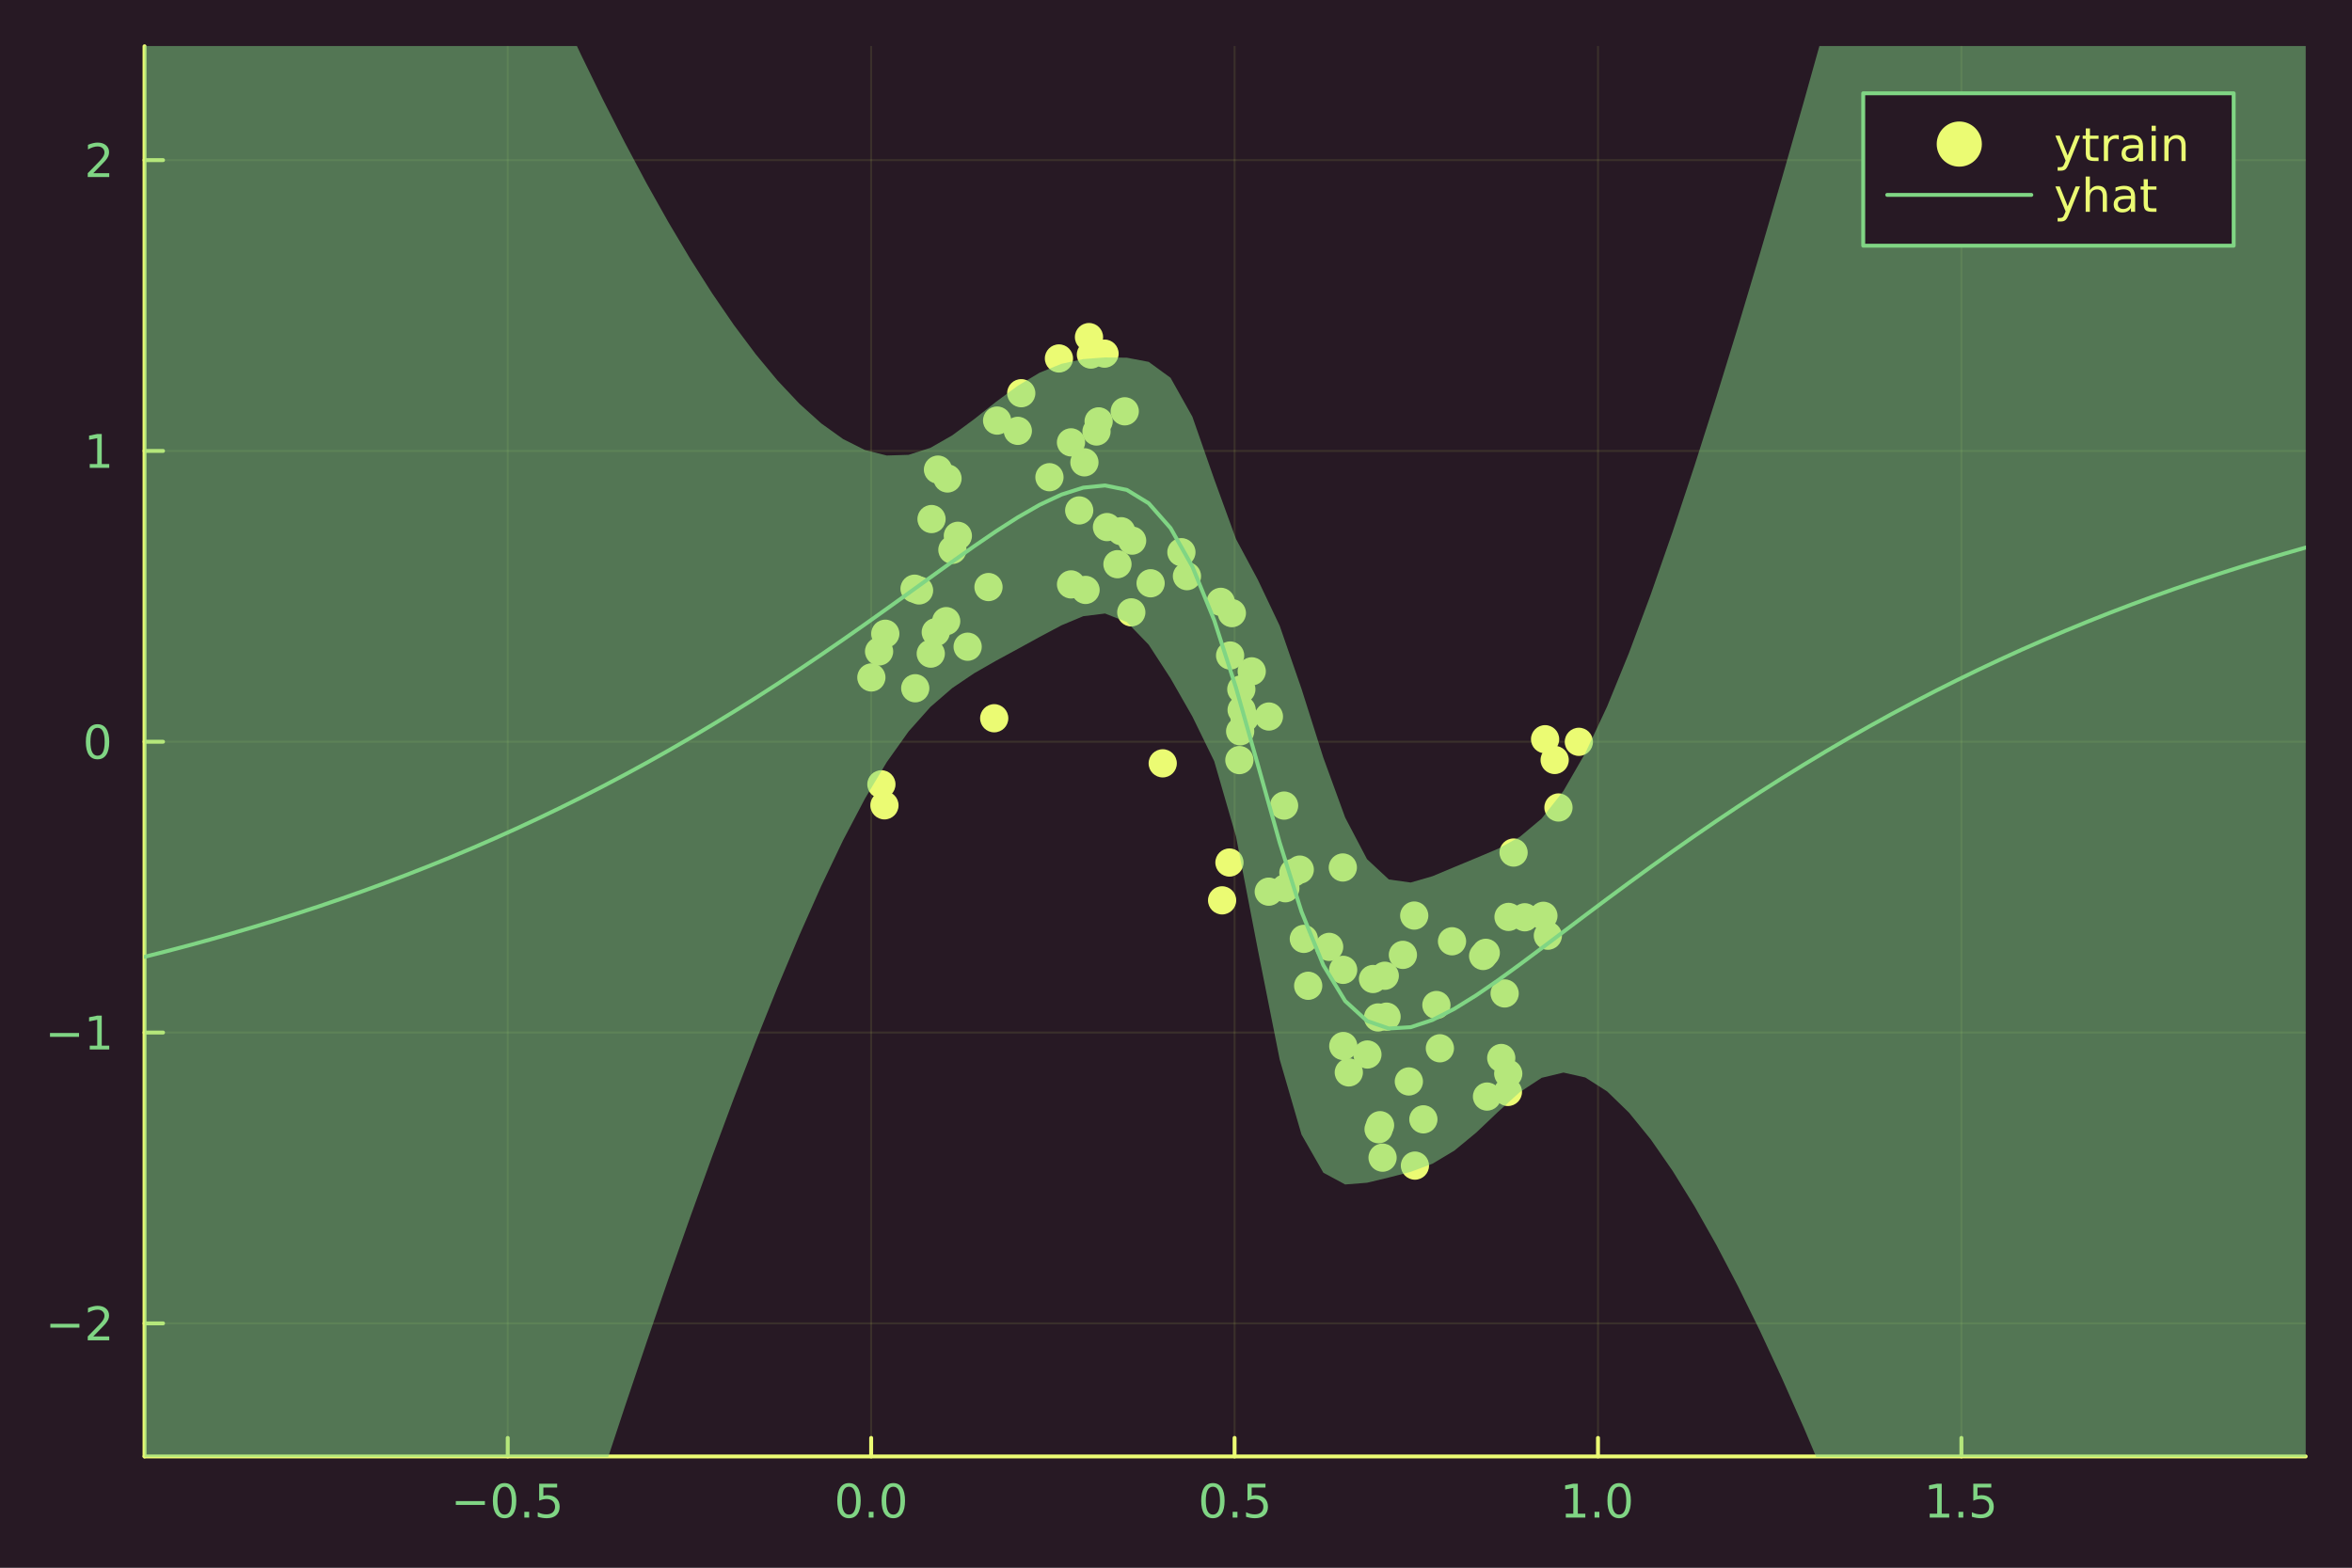 <?xml version="1.0" encoding="utf-8"?>
<svg xmlns="http://www.w3.org/2000/svg" xmlns:xlink="http://www.w3.org/1999/xlink" width="600" height="400" viewBox="0 0 2400 1600">
<rect x="0" y="0" width="2400" height="1600" fill="#808080" stroke="none"/>
<defs>
  <clipPath id="clip770">
    <rect x="0" y="0" width="2400" height="1600"/>
  </clipPath>
</defs>
<path clip-path="url(#clip770)" d="
M0 1600 L2400 1600 L2400 0 L0 0  Z
  " fill="#271924" fill-rule="evenodd" fill-opacity="1"/>
<defs>
  <clipPath id="clip771">
    <rect x="480" y="0" width="1681" height="1600"/>
  </clipPath>
</defs>
<path clip-path="url(#clip770)" d="
M147.478 1486.45 L2352.76 1486.45 L2352.76 47.244 L147.478 47.244  Z
  " fill="#271924" fill-rule="evenodd" fill-opacity="1"/>
<defs>
  <clipPath id="clip772">
    <rect x="147" y="47" width="2206" height="1440"/>
  </clipPath>
</defs>
<polyline clip-path="url(#clip772)" style="stroke:#ebfb73; stroke-linecap:round; stroke-linejoin:round; stroke-width:2; stroke-opacity:0.1; fill:none" points="
  518.1,1486.45 518.1,47.244 
  "/>
<polyline clip-path="url(#clip772)" style="stroke:#ebfb73; stroke-linecap:round; stroke-linejoin:round; stroke-width:2; stroke-opacity:0.1; fill:none" points="
  888.936,1486.45 888.936,47.244 
  "/>
<polyline clip-path="url(#clip772)" style="stroke:#ebfb73; stroke-linecap:round; stroke-linejoin:round; stroke-width:2; stroke-opacity:0.1; fill:none" points="
  1259.77,1486.45 1259.77,47.244 
  "/>
<polyline clip-path="url(#clip772)" style="stroke:#ebfb73; stroke-linecap:round; stroke-linejoin:round; stroke-width:2; stroke-opacity:0.1; fill:none" points="
  1630.61,1486.45 1630.61,47.244 
  "/>
<polyline clip-path="url(#clip772)" style="stroke:#ebfb73; stroke-linecap:round; stroke-linejoin:round; stroke-width:2; stroke-opacity:0.1; fill:none" points="
  2001.44,1486.45 2001.44,47.244 
  "/>
<polyline clip-path="url(#clip770)" style="stroke:#ebfb73; stroke-linecap:round; stroke-linejoin:round; stroke-width:4; stroke-opacity:1; fill:none" points="
  147.478,1486.45 2352.76,1486.45 
  "/>
<polyline clip-path="url(#clip770)" style="stroke:#ebfb73; stroke-linecap:round; stroke-linejoin:round; stroke-width:4; stroke-opacity:1; fill:none" points="
  518.1,1486.45 518.1,1467.55 
  "/>
<polyline clip-path="url(#clip770)" style="stroke:#ebfb73; stroke-linecap:round; stroke-linejoin:round; stroke-width:4; stroke-opacity:1; fill:none" points="
  888.936,1486.45 888.936,1467.55 
  "/>
<polyline clip-path="url(#clip770)" style="stroke:#ebfb73; stroke-linecap:round; stroke-linejoin:round; stroke-width:4; stroke-opacity:1; fill:none" points="
  1259.77,1486.45 1259.77,1467.55 
  "/>
<polyline clip-path="url(#clip770)" style="stroke:#ebfb73; stroke-linecap:round; stroke-linejoin:round; stroke-width:4; stroke-opacity:1; fill:none" points="
  1630.61,1486.45 1630.61,1467.55 
  "/>
<polyline clip-path="url(#clip770)" style="stroke:#ebfb73; stroke-linecap:round; stroke-linejoin:round; stroke-width:4; stroke-opacity:1; fill:none" points="
  2001.44,1486.45 2001.44,1467.55 
  "/>
<path clip-path="url(#clip770)" d="M465.126 1532.02 L494.802 1532.02 L494.802 1535.95 L465.126 1535.95 L465.126 1532.02 Z" fill="#80d584" fill-rule="evenodd" fill-opacity="1" /><path clip-path="url(#clip770)" d="M514.894 1517.37 Q511.283 1517.37 509.454 1520.93 Q507.649 1524.47 507.649 1531.6 Q507.649 1538.71 509.454 1542.27 Q511.283 1545.82 514.894 1545.82 Q518.528 1545.82 520.334 1542.27 Q522.162 1538.71 522.162 1531.6 Q522.162 1524.47 520.334 1520.93 Q518.528 1517.37 514.894 1517.37 M514.894 1513.66 Q520.704 1513.66 523.76 1518.27 Q526.838 1522.85 526.838 1531.6 Q526.838 1540.33 523.76 1544.94 Q520.704 1549.52 514.894 1549.52 Q509.084 1549.52 506.005 1544.94 Q502.95 1540.33 502.95 1531.6 Q502.95 1522.85 506.005 1518.27 Q509.084 1513.66 514.894 1513.66 Z" fill="#80d584" fill-rule="evenodd" fill-opacity="1" /><path clip-path="url(#clip770)" d="M535.056 1542.97 L539.94 1542.97 L539.94 1548.85 L535.056 1548.85 L535.056 1542.97 Z" fill="#80d584" fill-rule="evenodd" fill-opacity="1" /><path clip-path="url(#clip770)" d="M550.172 1514.29 L568.528 1514.29 L568.528 1518.22 L554.454 1518.22 L554.454 1526.7 Q555.472 1526.35 556.491 1526.19 Q557.51 1526 558.528 1526 Q564.315 1526 567.695 1529.17 Q571.074 1532.34 571.074 1537.76 Q571.074 1543.34 567.602 1546.44 Q564.13 1549.52 557.81 1549.52 Q555.635 1549.52 553.366 1549.15 Q551.121 1548.78 548.713 1548.04 L548.713 1543.34 Q550.797 1544.47 553.019 1545.03 Q555.241 1545.58 557.718 1545.58 Q561.722 1545.58 564.06 1543.48 Q566.398 1541.37 566.398 1537.76 Q566.398 1534.15 564.06 1532.04 Q561.722 1529.94 557.718 1529.94 Q555.843 1529.94 553.968 1530.35 Q552.116 1530.77 550.172 1531.65 L550.172 1514.29 Z" fill="#80d584" fill-rule="evenodd" fill-opacity="1" /><path clip-path="url(#clip770)" d="M866.32 1517.37 Q862.709 1517.37 860.88 1520.93 Q859.075 1524.47 859.075 1531.6 Q859.075 1538.71 860.88 1542.27 Q862.709 1545.82 866.32 1545.82 Q869.955 1545.82 871.76 1542.27 Q873.589 1538.71 873.589 1531.6 Q873.589 1524.47 871.76 1520.93 Q869.955 1517.37 866.32 1517.37 M866.32 1513.66 Q872.13 1513.66 875.186 1518.27 Q878.265 1522.85 878.265 1531.6 Q878.265 1540.33 875.186 1544.94 Q872.13 1549.52 866.32 1549.52 Q860.51 1549.52 857.431 1544.94 Q854.376 1540.33 854.376 1531.6 Q854.376 1522.85 857.431 1518.27 Q860.51 1513.66 866.32 1513.66 Z" fill="#80d584" fill-rule="evenodd" fill-opacity="1" /><path clip-path="url(#clip770)" d="M886.482 1542.97 L891.366 1542.97 L891.366 1548.85 L886.482 1548.85 L886.482 1542.97 Z" fill="#80d584" fill-rule="evenodd" fill-opacity="1" /><path clip-path="url(#clip770)" d="M911.552 1517.37 Q907.94 1517.37 906.112 1520.93 Q904.306 1524.47 904.306 1531.6 Q904.306 1538.71 906.112 1542.27 Q907.94 1545.82 911.552 1545.82 Q915.186 1545.82 916.991 1542.27 Q918.82 1538.71 918.82 1531.6 Q918.82 1524.47 916.991 1520.93 Q915.186 1517.37 911.552 1517.37 M911.552 1513.66 Q917.362 1513.66 920.417 1518.27 Q923.496 1522.85 923.496 1531.6 Q923.496 1540.33 920.417 1544.94 Q917.362 1549.52 911.552 1549.52 Q905.741 1549.52 902.663 1544.94 Q899.607 1540.33 899.607 1531.6 Q899.607 1522.85 902.663 1518.27 Q905.741 1513.66 911.552 1513.66 Z" fill="#80d584" fill-rule="evenodd" fill-opacity="1" /><path clip-path="url(#clip770)" d="M1237.65 1517.37 Q1234.04 1517.37 1232.21 1520.93 Q1230.41 1524.47 1230.41 1531.6 Q1230.41 1538.71 1232.21 1542.27 Q1234.04 1545.82 1237.65 1545.82 Q1241.29 1545.82 1243.09 1542.27 Q1244.92 1538.71 1244.92 1531.6 Q1244.92 1524.47 1243.09 1520.93 Q1241.29 1517.37 1237.65 1517.37 M1237.65 1513.66 Q1243.46 1513.66 1246.52 1518.27 Q1249.6 1522.85 1249.6 1531.6 Q1249.6 1540.33 1246.52 1544.94 Q1243.46 1549.52 1237.65 1549.52 Q1231.84 1549.52 1228.77 1544.94 Q1225.71 1540.33 1225.71 1531.6 Q1225.71 1522.85 1228.77 1518.27 Q1231.84 1513.66 1237.65 1513.66 Z" fill="#80d584" fill-rule="evenodd" fill-opacity="1" /><path clip-path="url(#clip770)" d="M1257.82 1542.97 L1262.7 1542.97 L1262.7 1548.85 L1257.82 1548.85 L1257.82 1542.97 Z" fill="#80d584" fill-rule="evenodd" fill-opacity="1" /><path clip-path="url(#clip770)" d="M1272.93 1514.29 L1291.29 1514.29 L1291.29 1518.22 L1277.21 1518.22 L1277.21 1526.7 Q1278.23 1526.35 1279.25 1526.19 Q1280.27 1526 1281.29 1526 Q1287.07 1526 1290.45 1529.17 Q1293.83 1532.34 1293.83 1537.76 Q1293.83 1543.34 1290.36 1546.44 Q1286.89 1549.52 1280.57 1549.52 Q1278.39 1549.52 1276.13 1549.15 Q1273.88 1548.78 1271.47 1548.04 L1271.47 1543.34 Q1273.56 1544.47 1275.78 1545.03 Q1278 1545.58 1280.48 1545.58 Q1284.48 1545.58 1286.82 1543.48 Q1289.16 1541.37 1289.16 1537.76 Q1289.16 1534.15 1286.82 1532.04 Q1284.48 1529.94 1280.48 1529.94 Q1278.6 1529.94 1276.73 1530.35 Q1274.88 1530.77 1272.93 1531.65 L1272.93 1514.29 Z" fill="#80d584" fill-rule="evenodd" fill-opacity="1" /><path clip-path="url(#clip770)" d="M1597.76 1544.91 L1605.4 1544.91 L1605.4 1518.55 L1597.09 1520.21 L1597.09 1515.95 L1605.35 1514.29 L1610.03 1514.29 L1610.03 1544.91 L1617.67 1544.91 L1617.67 1548.85 L1597.76 1548.85 L1597.76 1544.91 Z" fill="#80d584" fill-rule="evenodd" fill-opacity="1" /><path clip-path="url(#clip770)" d="M1627.11 1542.97 L1632 1542.97 L1632 1548.85 L1627.11 1548.85 L1627.11 1542.97 Z" fill="#80d584" fill-rule="evenodd" fill-opacity="1" /><path clip-path="url(#clip770)" d="M1652.18 1517.37 Q1648.57 1517.37 1646.74 1520.93 Q1644.94 1524.47 1644.94 1531.6 Q1644.94 1538.71 1646.74 1542.27 Q1648.57 1545.82 1652.18 1545.82 Q1655.82 1545.82 1657.62 1542.27 Q1659.45 1538.71 1659.45 1531.6 Q1659.45 1524.47 1657.62 1520.93 Q1655.82 1517.37 1652.18 1517.37 M1652.18 1513.66 Q1657.99 1513.66 1661.05 1518.27 Q1664.13 1522.85 1664.13 1531.6 Q1664.13 1540.33 1661.05 1544.94 Q1657.99 1549.52 1652.18 1549.52 Q1646.37 1549.52 1643.29 1544.94 Q1640.24 1540.33 1640.24 1531.6 Q1640.24 1522.85 1643.29 1518.27 Q1646.37 1513.66 1652.18 1513.66 Z" fill="#80d584" fill-rule="evenodd" fill-opacity="1" /><path clip-path="url(#clip770)" d="M1969.09 1544.91 L1976.73 1544.91 L1976.73 1518.55 L1968.42 1520.21 L1968.42 1515.95 L1976.69 1514.29 L1981.36 1514.29 L1981.36 1544.91 L1989 1544.91 L1989 1548.85 L1969.09 1548.85 L1969.09 1544.91 Z" fill="#80d584" fill-rule="evenodd" fill-opacity="1" /><path clip-path="url(#clip770)" d="M1998.45 1542.97 L2003.33 1542.97 L2003.33 1548.85 L1998.45 1548.85 L1998.45 1542.97 Z" fill="#80d584" fill-rule="evenodd" fill-opacity="1" /><path clip-path="url(#clip770)" d="M2013.56 1514.29 L2031.92 1514.29 L2031.92 1518.22 L2017.84 1518.22 L2017.84 1526.7 Q2018.86 1526.35 2019.88 1526.19 Q2020.9 1526 2021.92 1526 Q2027.71 1526 2031.08 1529.17 Q2034.46 1532.34 2034.46 1537.76 Q2034.46 1543.34 2030.99 1546.44 Q2027.52 1549.52 2021.2 1549.52 Q2019.02 1549.52 2016.76 1549.15 Q2014.51 1548.78 2012.1 1548.04 L2012.1 1543.34 Q2014.19 1544.47 2016.41 1545.03 Q2018.63 1545.58 2021.11 1545.58 Q2025.11 1545.58 2027.45 1543.48 Q2029.79 1541.37 2029.79 1537.76 Q2029.79 1534.15 2027.45 1532.04 Q2025.11 1529.94 2021.11 1529.94 Q2019.23 1529.94 2017.36 1530.35 Q2015.51 1530.77 2013.56 1531.65 L2013.56 1514.29 Z" fill="#80d584" fill-rule="evenodd" fill-opacity="1" /><polyline clip-path="url(#clip772)" style="stroke:#ebfb73; stroke-linecap:round; stroke-linejoin:round; stroke-width:2; stroke-opacity:0.1; fill:none" points="
  147.478,1350.64 2352.76,1350.64 
  "/>
<polyline clip-path="url(#clip772)" style="stroke:#ebfb73; stroke-linecap:round; stroke-linejoin:round; stroke-width:2; stroke-opacity:0.1; fill:none" points="
  147.478,1053.83 2352.76,1053.83 
  "/>
<polyline clip-path="url(#clip772)" style="stroke:#ebfb73; stroke-linecap:round; stroke-linejoin:round; stroke-width:2; stroke-opacity:0.1; fill:none" points="
  147.478,757.029 2352.76,757.029 
  "/>
<polyline clip-path="url(#clip772)" style="stroke:#ebfb73; stroke-linecap:round; stroke-linejoin:round; stroke-width:2; stroke-opacity:0.1; fill:none" points="
  147.478,460.224 2352.76,460.224 
  "/>
<polyline clip-path="url(#clip772)" style="stroke:#ebfb73; stroke-linecap:round; stroke-linejoin:round; stroke-width:2; stroke-opacity:0.1; fill:none" points="
  147.478,163.419 2352.76,163.419 
  "/>
<polyline clip-path="url(#clip770)" style="stroke:#ebfb73; stroke-linecap:round; stroke-linejoin:round; stroke-width:4; stroke-opacity:1; fill:none" points="
  147.478,1486.45 147.478,47.244 
  "/>
<polyline clip-path="url(#clip770)" style="stroke:#ebfb73; stroke-linecap:round; stroke-linejoin:round; stroke-width:4; stroke-opacity:1; fill:none" points="
  147.478,1350.64 166.376,1350.64 
  "/>
<polyline clip-path="url(#clip770)" style="stroke:#ebfb73; stroke-linecap:round; stroke-linejoin:round; stroke-width:4; stroke-opacity:1; fill:none" points="
  147.478,1053.83 166.376,1053.83 
  "/>
<polyline clip-path="url(#clip770)" style="stroke:#ebfb73; stroke-linecap:round; stroke-linejoin:round; stroke-width:4; stroke-opacity:1; fill:none" points="
  147.478,757.029 166.376,757.029 
  "/>
<polyline clip-path="url(#clip770)" style="stroke:#ebfb73; stroke-linecap:round; stroke-linejoin:round; stroke-width:4; stroke-opacity:1; fill:none" points="
  147.478,460.224 166.376,460.224 
  "/>
<polyline clip-path="url(#clip770)" style="stroke:#ebfb73; stroke-linecap:round; stroke-linejoin:round; stroke-width:4; stroke-opacity:1; fill:none" points="
  147.478,163.419 166.376,163.419 
  "/>
<path clip-path="url(#clip770)" d="M51.362 1351.09 L81.038 1351.09 L81.038 1355.03 L51.362 1355.03 L51.362 1351.09 Z" fill="#80d584" fill-rule="evenodd" fill-opacity="1" /><path clip-path="url(#clip770)" d="M95.159 1363.98 L111.478 1363.98 L111.478 1367.92 L89.534 1367.92 L89.534 1363.98 Q92.196 1361.23 96.779 1356.6 Q101.385 1351.95 102.566 1350.6 Q104.811 1348.08 105.691 1346.34 Q106.594 1344.59 106.594 1342.9 Q106.594 1340.14 104.649 1338.4 Q102.728 1336.67 99.626 1336.67 Q97.427 1336.67 94.973 1337.43 Q92.543 1338.2 89.765 1339.75 L89.765 1335.03 Q92.589 1333.89 95.043 1333.31 Q97.496 1332.73 99.534 1332.73 Q104.904 1332.73 108.098 1335.42 Q111.293 1338.1 111.293 1342.59 Q111.293 1344.72 110.483 1346.65 Q109.696 1348.54 107.589 1351.14 Q107.01 1351.81 103.909 1355.03 Q100.807 1358.22 95.159 1363.98 Z" fill="#80d584" fill-rule="evenodd" fill-opacity="1" /><path clip-path="url(#clip770)" d="M50.992 1054.29 L80.668 1054.29 L80.668 1058.22 L50.992 1058.22 L50.992 1054.29 Z" fill="#80d584" fill-rule="evenodd" fill-opacity="1" /><path clip-path="url(#clip770)" d="M91.571 1067.18 L99.21 1067.18 L99.21 1040.81 L90.899 1042.48 L90.899 1038.22 L99.163 1036.55 L103.839 1036.55 L103.839 1067.18 L111.478 1067.18 L111.478 1071.11 L91.571 1071.11 L91.571 1067.18 Z" fill="#80d584" fill-rule="evenodd" fill-opacity="1" /><path clip-path="url(#clip770)" d="M99.534 742.828 Q95.922 742.828 94.094 746.392 Q92.288 749.934 92.288 757.064 Q92.288 764.17 94.094 767.735 Q95.922 771.277 99.534 771.277 Q103.168 771.277 104.973 767.735 Q106.802 764.17 106.802 757.064 Q106.802 749.934 104.973 746.392 Q103.168 742.828 99.534 742.828 M99.534 739.124 Q105.344 739.124 108.399 743.73 Q111.478 748.314 111.478 757.064 Q111.478 765.79 108.399 770.397 Q105.344 774.98 99.534 774.98 Q93.723 774.98 90.645 770.397 Q87.589 765.79 87.589 757.064 Q87.589 748.314 90.645 743.73 Q93.723 739.124 99.534 739.124 Z" fill="#80d584" fill-rule="evenodd" fill-opacity="1" /><path clip-path="url(#clip770)" d="M91.571 473.569 L99.21 473.569 L99.21 447.203 L90.899 448.87 L90.899 444.611 L99.163 442.944 L103.839 442.944 L103.839 473.569 L111.478 473.569 L111.478 477.504 L91.571 477.504 L91.571 473.569 Z" fill="#80d584" fill-rule="evenodd" fill-opacity="1" /><path clip-path="url(#clip770)" d="M95.159 176.764 L111.478 176.764 L111.478 180.699 L89.534 180.699 L89.534 176.764 Q92.196 174.01 96.779 169.38 Q101.385 164.727 102.566 163.385 Q104.811 160.861 105.691 159.125 Q106.594 157.366 106.594 155.676 Q106.594 152.922 104.649 151.186 Q102.728 149.449 99.626 149.449 Q97.427 149.449 94.973 150.213 Q92.543 150.977 89.765 152.528 L89.765 147.806 Q92.589 146.672 95.043 146.093 Q97.496 145.514 99.534 145.514 Q104.904 145.514 108.098 148.199 Q111.293 150.885 111.293 155.375 Q111.293 157.505 110.483 159.426 Q109.696 161.324 107.589 163.917 Q107.01 164.588 103.909 167.806 Q100.807 171 95.159 176.764 Z" fill="#80d584" fill-rule="evenodd" fill-opacity="1" /><circle clip-path="url(#clip772)" cx="965.501" cy="633.949" r="14.4" fill="#ebfb73" fill-rule="evenodd" fill-opacity="1" stroke="none"/>
<circle clip-path="url(#clip772)" cx="1266.98" cy="724.566" r="14.4" fill="#ebfb73" fill-rule="evenodd" fill-opacity="1" stroke="none"/>
<circle clip-path="url(#clip772)" cx="1590.27" cy="824.142" r="14.4" fill="#ebfb73" fill-rule="evenodd" fill-opacity="1" stroke="none"/>
<circle clip-path="url(#clip772)" cx="1370.23" cy="885.365" r="14.4" fill="#ebfb73" fill-rule="evenodd" fill-opacity="1" stroke="none"/>
<circle clip-path="url(#clip772)" cx="1539.02" cy="1095.78" r="14.4" fill="#ebfb73" fill-rule="evenodd" fill-opacity="1" stroke="none"/>
<circle clip-path="url(#clip772)" cx="1042.09" cy="401.314" r="14.4" fill="#ebfb73" fill-rule="evenodd" fill-opacity="1" stroke="none"/>
<circle clip-path="url(#clip772)" cx="1127.07" cy="360.925" r="14.4" fill="#ebfb73" fill-rule="evenodd" fill-opacity="1" stroke="none"/>
<circle clip-path="url(#clip772)" cx="966.844" cy="488.335" r="14.4" fill="#ebfb73" fill-rule="evenodd" fill-opacity="1" stroke="none"/>
<circle clip-path="url(#clip772)" cx="1311.57" cy="906.562" r="14.4" fill="#ebfb73" fill-rule="evenodd" fill-opacity="1" stroke="none"/>
<circle clip-path="url(#clip772)" cx="897.029" cy="664.859" r="14.4" fill="#ebfb73" fill-rule="evenodd" fill-opacity="1" stroke="none"/>
<circle clip-path="url(#clip772)" cx="1107.7" cy="602.092" r="14.4" fill="#ebfb73" fill-rule="evenodd" fill-opacity="1" stroke="none"/>
<circle clip-path="url(#clip772)" cx="1535.35" cy="1013.92" r="14.4" fill="#ebfb73" fill-rule="evenodd" fill-opacity="1" stroke="none"/>
<circle clip-path="url(#clip772)" cx="899.376" cy="800.482" r="14.4" fill="#ebfb73" fill-rule="evenodd" fill-opacity="1" stroke="none"/>
<circle clip-path="url(#clip772)" cx="1294.66" cy="910.049" r="14.4" fill="#ebfb73" fill-rule="evenodd" fill-opacity="1" stroke="none"/>
<circle clip-path="url(#clip772)" cx="1129.59" cy="537.944" r="14.4" fill="#ebfb73" fill-rule="evenodd" fill-opacity="1" stroke="none"/>
<circle clip-path="url(#clip772)" cx="1370.7" cy="1067.6" r="14.4" fill="#ebfb73" fill-rule="evenodd" fill-opacity="1" stroke="none"/>
<circle clip-path="url(#clip772)" cx="1254.54" cy="880.311" r="14.4" fill="#ebfb73" fill-rule="evenodd" fill-opacity="1" stroke="none"/>
<circle clip-path="url(#clip772)" cx="1186.45" cy="779.075" r="14.4" fill="#ebfb73" fill-rule="evenodd" fill-opacity="1" stroke="none"/>
<circle clip-path="url(#clip772)" cx="1469.27" cy="1069.9" r="14.4" fill="#ebfb73" fill-rule="evenodd" fill-opacity="1" stroke="none"/>
<circle clip-path="url(#clip772)" cx="1255.23" cy="669.038" r="14.4" fill="#ebfb73" fill-rule="evenodd" fill-opacity="1" stroke="none"/>
<circle clip-path="url(#clip772)" cx="903.369" cy="646.811" r="14.4" fill="#ebfb73" fill-rule="evenodd" fill-opacity="1" stroke="none"/>
<circle clip-path="url(#clip772)" cx="954.872" cy="645.194" r="14.4" fill="#ebfb73" fill-rule="evenodd" fill-opacity="1" stroke="none"/>
<circle clip-path="url(#clip772)" cx="1330.44" cy="958.222" r="14.4" fill="#ebfb73" fill-rule="evenodd" fill-opacity="1" stroke="none"/>
<circle clip-path="url(#clip772)" cx="902.494" cy="821.933" r="14.4" fill="#ebfb73" fill-rule="evenodd" fill-opacity="1" stroke="none"/>
<circle clip-path="url(#clip772)" cx="1334.9" cy="1006.1" r="14.4" fill="#ebfb73" fill-rule="evenodd" fill-opacity="1" stroke="none"/>
<circle clip-path="url(#clip772)" cx="1531.88" cy="1079.81" r="14.4" fill="#ebfb73" fill-rule="evenodd" fill-opacity="1" stroke="none"/>
<circle clip-path="url(#clip772)" cx="987.404" cy="660.045" r="14.4" fill="#ebfb73" fill-rule="evenodd" fill-opacity="1" stroke="none"/>
<circle clip-path="url(#clip772)" cx="1205.51" cy="563.583" r="14.4" fill="#ebfb73" fill-rule="evenodd" fill-opacity="1" stroke="none"/>
<circle clip-path="url(#clip772)" cx="1574.9" cy="934.677" r="14.4" fill="#ebfb73" fill-rule="evenodd" fill-opacity="1" stroke="none"/>
<circle clip-path="url(#clip772)" cx="1266.66" cy="703.528" r="14.4" fill="#ebfb73" fill-rule="evenodd" fill-opacity="1" stroke="none"/>
<circle clip-path="url(#clip772)" cx="1257" cy="625.77" r="14.4" fill="#ebfb73" fill-rule="evenodd" fill-opacity="1" stroke="none"/>
<circle clip-path="url(#clip772)" cx="1017.47" cy="429.244" r="14.4" fill="#ebfb73" fill-rule="evenodd" fill-opacity="1" stroke="none"/>
<circle clip-path="url(#clip772)" cx="1437.61" cy="1103.74" r="14.4" fill="#ebfb73" fill-rule="evenodd" fill-opacity="1" stroke="none"/>
<circle clip-path="url(#clip772)" cx="1277.27" cy="685.198" r="14.4" fill="#ebfb73" fill-rule="evenodd" fill-opacity="1" stroke="none"/>
<circle clip-path="url(#clip772)" cx="1579.45" cy="954.963" r="14.4" fill="#ebfb73" fill-rule="evenodd" fill-opacity="1" stroke="none"/>
<circle clip-path="url(#clip772)" cx="1269.99" cy="732.848" r="14.4" fill="#ebfb73" fill-rule="evenodd" fill-opacity="1" stroke="none"/>
<circle clip-path="url(#clip772)" cx="957.125" cy="479.295" r="14.4" fill="#ebfb73" fill-rule="evenodd" fill-opacity="1" stroke="none"/>
<circle clip-path="url(#clip772)" cx="1406.73" cy="1152.51" r="14.4" fill="#ebfb73" fill-rule="evenodd" fill-opacity="1" stroke="none"/>
<circle clip-path="url(#clip772)" cx="1611.08" cy="757.113" r="14.4" fill="#ebfb73" fill-rule="evenodd" fill-opacity="1" stroke="none"/>
<circle clip-path="url(#clip772)" cx="1113.18" cy="361.889" r="14.4" fill="#ebfb73" fill-rule="evenodd" fill-opacity="1" stroke="none"/>
<circle clip-path="url(#clip772)" cx="1154.38" cy="624.979" r="14.4" fill="#ebfb73" fill-rule="evenodd" fill-opacity="1" stroke="none"/>
<circle clip-path="url(#clip772)" cx="1443.09" cy="934.438" r="14.4" fill="#ebfb73" fill-rule="evenodd" fill-opacity="1" stroke="none"/>
<circle clip-path="url(#clip772)" cx="937.806" cy="602.593" r="14.4" fill="#ebfb73" fill-rule="evenodd" fill-opacity="1" stroke="none"/>
<circle clip-path="url(#clip772)" cx="949.765" cy="667.095" r="14.4" fill="#ebfb73" fill-rule="evenodd" fill-opacity="1" stroke="none"/>
<circle clip-path="url(#clip772)" cx="1247.05" cy="918.912" r="14.4" fill="#ebfb73" fill-rule="evenodd" fill-opacity="1" stroke="none"/>
<circle clip-path="url(#clip772)" cx="1265.47" cy="746.372" r="14.4" fill="#ebfb73" fill-rule="evenodd" fill-opacity="1" stroke="none"/>
<circle clip-path="url(#clip772)" cx="1356.29" cy="966.398" r="14.4" fill="#ebfb73" fill-rule="evenodd" fill-opacity="1" stroke="none"/>
<circle clip-path="url(#clip772)" cx="889.15" cy="691.415" r="14.4" fill="#ebfb73" fill-rule="evenodd" fill-opacity="1" stroke="none"/>
<circle clip-path="url(#clip772)" cx="1431.52" cy="974.551" r="14.4" fill="#ebfb73" fill-rule="evenodd" fill-opacity="1" stroke="none"/>
<circle clip-path="url(#clip772)" cx="1452.42" cy="1142.42" r="14.4" fill="#ebfb73" fill-rule="evenodd" fill-opacity="1" stroke="none"/>
<circle clip-path="url(#clip772)" cx="1038.6" cy="439.73" r="14.4" fill="#ebfb73" fill-rule="evenodd" fill-opacity="1" stroke="none"/>
<circle clip-path="url(#clip772)" cx="1413.04" cy="995.858" r="14.4" fill="#ebfb73" fill-rule="evenodd" fill-opacity="1" stroke="none"/>
<circle clip-path="url(#clip772)" cx="933.923" cy="702.44" r="14.4" fill="#ebfb73" fill-rule="evenodd" fill-opacity="1" stroke="none"/>
<circle clip-path="url(#clip772)" cx="1147.7" cy="419.792" r="14.4" fill="#ebfb73" fill-rule="evenodd" fill-opacity="1" stroke="none"/>
<circle clip-path="url(#clip772)" cx="1326.28" cy="887.529" r="14.4" fill="#ebfb73" fill-rule="evenodd" fill-opacity="1" stroke="none"/>
<circle clip-path="url(#clip772)" cx="1576.63" cy="754.463" r="14.4" fill="#ebfb73" fill-rule="evenodd" fill-opacity="1" stroke="none"/>
<circle clip-path="url(#clip772)" cx="1401.04" cy="999.19" r="14.4" fill="#ebfb73" fill-rule="evenodd" fill-opacity="1" stroke="none"/>
<circle clip-path="url(#clip772)" cx="1443.8" cy="1189.64" r="14.4" fill="#ebfb73" fill-rule="evenodd" fill-opacity="1" stroke="none"/>
<circle clip-path="url(#clip772)" cx="1370.57" cy="989.843" r="14.4" fill="#ebfb73" fill-rule="evenodd" fill-opacity="1" stroke="none"/>
<circle clip-path="url(#clip772)" cx="1111.22" cy="344.049" r="14.4" fill="#ebfb73" fill-rule="evenodd" fill-opacity="1" stroke="none"/>
<circle clip-path="url(#clip772)" cx="1395.33" cy="1076.23" r="14.4" fill="#ebfb73" fill-rule="evenodd" fill-opacity="1" stroke="none"/>
<circle clip-path="url(#clip772)" cx="1092.86" cy="451.482" r="14.4" fill="#ebfb73" fill-rule="evenodd" fill-opacity="1" stroke="none"/>
<circle clip-path="url(#clip772)" cx="1465.72" cy="1025.74" r="14.4" fill="#ebfb73" fill-rule="evenodd" fill-opacity="1" stroke="none"/>
<circle clip-path="url(#clip772)" cx="1008.67" cy="599.158" r="14.4" fill="#ebfb73" fill-rule="evenodd" fill-opacity="1" stroke="none"/>
<circle clip-path="url(#clip772)" cx="1264.67" cy="775.767" r="14.4" fill="#ebfb73" fill-rule="evenodd" fill-opacity="1" stroke="none"/>
<circle clip-path="url(#clip772)" cx="1555.87" cy="936.179" r="14.4" fill="#ebfb73" fill-rule="evenodd" fill-opacity="1" stroke="none"/>
<circle clip-path="url(#clip772)" cx="1310.3" cy="822.198" r="14.4" fill="#ebfb73" fill-rule="evenodd" fill-opacity="1" stroke="none"/>
<circle clip-path="url(#clip772)" cx="1319.78" cy="890.814" r="14.4" fill="#ebfb73" fill-rule="evenodd" fill-opacity="1" stroke="none"/>
<circle clip-path="url(#clip772)" cx="1080.55" cy="365.843" r="14.4" fill="#ebfb73" fill-rule="evenodd" fill-opacity="1" stroke="none"/>
<circle clip-path="url(#clip772)" cx="1586.4" cy="775.639" r="14.4" fill="#ebfb73" fill-rule="evenodd" fill-opacity="1" stroke="none"/>
<circle clip-path="url(#clip772)" cx="1106.55" cy="471.855" r="14.4" fill="#ebfb73" fill-rule="evenodd" fill-opacity="1" stroke="none"/>
<circle clip-path="url(#clip772)" cx="1376.34" cy="1094.52" r="14.4" fill="#ebfb73" fill-rule="evenodd" fill-opacity="1" stroke="none"/>
<circle clip-path="url(#clip772)" cx="1121.05" cy="430.051" r="14.4" fill="#ebfb73" fill-rule="evenodd" fill-opacity="1" stroke="none"/>
<circle clip-path="url(#clip772)" cx="1481.65" cy="960.678" r="14.4" fill="#ebfb73" fill-rule="evenodd" fill-opacity="1" stroke="none"/>
<circle clip-path="url(#clip772)" cx="1245.68" cy="614.258" r="14.4" fill="#ebfb73" fill-rule="evenodd" fill-opacity="1" stroke="none"/>
<circle clip-path="url(#clip772)" cx="1516.1" cy="972.461" r="14.4" fill="#ebfb73" fill-rule="evenodd" fill-opacity="1" stroke="none"/>
<circle clip-path="url(#clip772)" cx="933.225" cy="600.832" r="14.4" fill="#ebfb73" fill-rule="evenodd" fill-opacity="1" stroke="none"/>
<circle clip-path="url(#clip772)" cx="1092.9" cy="596.453" r="14.4" fill="#ebfb73" fill-rule="evenodd" fill-opacity="1" stroke="none"/>
<circle clip-path="url(#clip772)" cx="1414.85" cy="1037.61" r="14.4" fill="#ebfb73" fill-rule="evenodd" fill-opacity="1" stroke="none"/>
<circle clip-path="url(#clip772)" cx="1155.22" cy="551.766" r="14.4" fill="#ebfb73" fill-rule="evenodd" fill-opacity="1" stroke="none"/>
<circle clip-path="url(#clip772)" cx="1408.21" cy="1148.4" r="14.4" fill="#ebfb73" fill-rule="evenodd" fill-opacity="1" stroke="none"/>
<circle clip-path="url(#clip772)" cx="1174.09" cy="595.303" r="14.4" fill="#ebfb73" fill-rule="evenodd" fill-opacity="1" stroke="none"/>
<circle clip-path="url(#clip772)" cx="977.402" cy="546.86" r="14.4" fill="#ebfb73" fill-rule="evenodd" fill-opacity="1" stroke="none"/>
<circle clip-path="url(#clip772)" cx="1410.79" cy="1181.52" r="14.4" fill="#ebfb73" fill-rule="evenodd" fill-opacity="1" stroke="none"/>
<circle clip-path="url(#clip772)" cx="1144.08" cy="542.18" r="14.4" fill="#ebfb73" fill-rule="evenodd" fill-opacity="1" stroke="none"/>
<circle clip-path="url(#clip772)" cx="1118.88" cy="440.391" r="14.4" fill="#ebfb73" fill-rule="evenodd" fill-opacity="1" stroke="none"/>
<circle clip-path="url(#clip772)" cx="1538.68" cy="1114.46" r="14.4" fill="#ebfb73" fill-rule="evenodd" fill-opacity="1" stroke="none"/>
<circle clip-path="url(#clip772)" cx="1140.27" cy="575.83" r="14.4" fill="#ebfb73" fill-rule="evenodd" fill-opacity="1" stroke="none"/>
<circle clip-path="url(#clip772)" cx="1539.32" cy="935.813" r="14.4" fill="#ebfb73" fill-rule="evenodd" fill-opacity="1" stroke="none"/>
<circle clip-path="url(#clip772)" cx="1294.81" cy="731.295" r="14.4" fill="#ebfb73" fill-rule="evenodd" fill-opacity="1" stroke="none"/>
<circle clip-path="url(#clip772)" cx="1517.36" cy="1119.16" r="14.4" fill="#ebfb73" fill-rule="evenodd" fill-opacity="1" stroke="none"/>
<circle clip-path="url(#clip772)" cx="971.832" cy="561.182" r="14.4" fill="#ebfb73" fill-rule="evenodd" fill-opacity="1" stroke="none"/>
<circle clip-path="url(#clip772)" cx="1211.19" cy="588.039" r="14.4" fill="#ebfb73" fill-rule="evenodd" fill-opacity="1" stroke="none"/>
<circle clip-path="url(#clip772)" cx="950.545" cy="529.75" r="14.4" fill="#ebfb73" fill-rule="evenodd" fill-opacity="1" stroke="none"/>
<circle clip-path="url(#clip772)" cx="1513.41" cy="975.692" r="14.4" fill="#ebfb73" fill-rule="evenodd" fill-opacity="1" stroke="none"/>
<circle clip-path="url(#clip772)" cx="1406.17" cy="1038.43" r="14.4" fill="#ebfb73" fill-rule="evenodd" fill-opacity="1" stroke="none"/>
<circle clip-path="url(#clip772)" cx="1014.5" cy="733.063" r="14.4" fill="#ebfb73" fill-rule="evenodd" fill-opacity="1" stroke="none"/>
<circle clip-path="url(#clip772)" cx="1070.86" cy="487.051" r="14.4" fill="#ebfb73" fill-rule="evenodd" fill-opacity="1" stroke="none"/>
<circle clip-path="url(#clip772)" cx="1101.23" cy="520.942" r="14.4" fill="#ebfb73" fill-rule="evenodd" fill-opacity="1" stroke="none"/>
<circle clip-path="url(#clip772)" cx="1544.47" cy="870.122" r="14.4" fill="#ebfb73" fill-rule="evenodd" fill-opacity="1" stroke="none"/>
<path clip-path="url(#clip772)" d="
M147.478 2997.53 L169.753 2929.73 L192.029 2861.13 L214.305 2791.79 L236.58 2721.74 L258.856 2651.06 L281.131 2579.81 L303.407 2508.06 L325.682 2435.88 L347.958 2363.35 
  L370.233 2290.57 L392.509 2217.63 L414.784 2144.62 L437.06 2071.66 L459.335 1998.84 L481.611 1926.29 L503.886 1854.12 L526.162 1782.45 L548.438 1711.4 L570.713 1641.1 
  L592.989 1571.67 L615.264 1503.23 L637.54 1435.92 L659.815 1369.85 L682.091 1305.16 L704.366 1241.98 L726.642 1180.43 L748.917 1120.69 L771.193 1062.93 L793.468 1007.37 
  L815.744 954.327 L838.02 904.202 L860.295 857.559 L882.571 815.146 L904.846 777.857 L927.122 746.531 L949.397 721.524 L971.673 702.255 L993.948 687.197 L1016.22 674.431 
  L1038.5 662.336 L1060.77 650.118 L1083.05 638.249 L1105.33 628.904 L1127.6 626.159 L1149.88 634.97 L1172.15 658.001 L1194.43 692.309 L1216.7 731.251 L1238.98 776.84 
  L1261.25 853.776 L1283.53 969.339 L1305.81 1081.31 L1328.08 1157.95 L1350.36 1196.87 L1372.63 1208.89 L1394.91 1207.12 L1417.18 1201.77 L1439.46 1196.03 L1461.73 1187.69 
  L1484.01 1174.36 L1506.29 1155.99 L1528.56 1134.81 L1550.84 1114.62 L1573.11 1100.03 L1595.39 1094.68 L1617.66 1099.69 L1639.94 1113.92 L1662.21 1135.53 L1684.49 1162.93 
  L1706.77 1195.02 L1729.04 1231.02 L1751.32 1270.46 L1773.59 1312.97 L1795.87 1358.3 L1818.14 1406.25 L1840.42 1456.64 L1862.69 1509.31 L1884.97 1564.13 L1907.25 1620.93 
  L1929.52 1679.58 L1951.8 1739.92 L1974.07 1801.8 L1996.35 1865.08 L2018.62 1929.59 L2040.9 1995.2 L2063.17 2061.74 L2085.45 2129.08 L2107.73 2197.06 L2130 2265.55 
  L2152.28 2334.42 L2174.55 2403.54 L2196.83 2472.77 L2219.1 2542.02 L2241.38 2611.16 L2263.65 2680.1 L2285.93 2748.73 L2308.2 2816.98 L2330.48 2884.76 L2352.76 2951.99 
  L2352.76 -1834.28 L2330.48 -1754.27 L2308.2 -1673.23 L2285.93 -1591.23 L2263.65 -1508.32 L2241.38 -1424.58 L2219.1 -1340.1 L2196.83 -1254.95 L2174.55 -1169.22 L2152.28 -1083.03 
  L2130 -996.47 L2107.73 -909.657 L2085.45 -822.71 L2063.17 -735.754 L2040.9 -648.916 L2018.62 -562.331 L1996.35 -476.135 L1974.07 -390.467 L1951.8 -305.468 L1929.52 -221.281 
  L1907.25 -138.048 L1884.97 -55.91 L1862.69 24.988 L1840.42 104.502 L1818.14 182.482 L1795.87 258.768 L1773.59 333.178 L1751.32 405.499 L1729.04 475.453 L1706.77 542.664 
  L1684.49 606.592 L1662.21 666.433 L1639.94 720.993 L1617.66 768.58 L1595.39 807.19 L1573.11 835.447 L1550.84 854.101 L1528.56 866.266 L1506.29 875.694 L1484.01 884.943 
  L1461.73 894.27 L1439.46 900.707 L1417.18 897.603 L1394.91 876.86 L1372.63 834.412 L1350.36 773.327 L1328.08 703.068 L1305.81 638.671 L1283.53 591.744 L1261.25 550.177 
  L1238.98 489.04 L1216.7 425.257 L1194.43 385.585 L1172.15 369.329 L1149.88 365.086 L1127.6 364.794 L1105.33 366.491 L1083.05 371.325 L1060.77 380.422 L1038.5 393.76 
  L1016.22 410.219 L993.948 427.878 L971.673 444.319 L949.397 457.068 L927.122 464.211 L904.846 464.898 L882.571 459.296 L860.295 448.111 L838.02 432.144 L815.744 412.077 
  L793.468 388.428 L771.193 361.573 L748.917 331.794 L726.642 299.304 L704.366 264.277 L682.091 226.867 L659.815 187.21 L637.54 145.443 L615.264 101.696 L592.989 56.104 
  L570.713 8.8 L548.438 -40.078 L526.162 -90.394 L503.886 -142.012 L481.611 -194.795 L459.335 -248.609 L437.06 -303.321 L414.784 -358.803 L392.509 -414.929 L370.233 -471.581 
  L347.958 -528.641 L325.682 -586.001 L303.407 -643.556 L281.131 -701.207 L258.856 -758.863 L236.58 -816.436 L214.305 -873.847 L192.029 -931.02 L169.753 -987.886 L147.478 -1044.38 
   Z
  " fill="#80d584" fill-rule="evenodd" fill-opacity="0.5"/>
<polyline clip-path="url(#clip772)" style="stroke:#80d584; stroke-linecap:round; stroke-linejoin:round; stroke-width:4; stroke-opacity:1; fill:none" points="
  147.478,976.574 169.753,970.922 192.029,965.057 214.305,958.97 236.58,952.654 258.856,946.1 281.131,939.302 303.407,932.251 325.682,924.938 347.958,917.356 
  370.233,909.496 392.509,901.35 414.784,892.911 437.06,884.169 459.335,875.118 481.611,865.749 503.886,856.054 526.162,846.027 548.438,835.661 570.713,824.949 
  592.989,813.885 615.264,802.464 637.54,790.681 659.815,778.532 682.091,766.015 704.366,753.127 726.642,739.869 748.917,726.242 771.193,712.25 793.468,697.9 
  815.744,683.202 838.02,668.173 860.295,652.835 882.571,637.221 904.846,621.378 927.122,605.371 949.397,589.296 971.673,573.287 993.948,557.537 1016.22,542.325 
  1038.5,528.048 1060.77,515.27 1083.05,504.787 1105.33,497.697 1127.6,495.476 1149.88,500.028 1172.15,513.665 1194.43,538.947 1216.7,578.254 1238.98,632.94 
  1261.25,701.976 1283.53,780.541 1305.81,859.99 1328.08,930.51 1350.36,985.1 1372.63,1021.65 1394.91,1041.99 1417.18,1049.69 1439.46,1048.37 1461.73,1040.98 
  1484.01,1029.65 1506.29,1015.84 1528.56,1000.54 1550.84,984.362 1573.11,967.739 1595.39,950.937 1617.66,934.137 1639.94,917.459 1662.21,900.982 1684.49,884.763 
  1706.77,868.84 1729.04,853.239 1751.32,837.979 1773.59,823.075 1795.87,808.535 1818.14,794.365 1840.42,780.57 1862.69,767.151 1884.97,754.109 1907.25,741.442 
  1929.52,729.148 1951.8,717.225 1974.07,705.668 1996.35,694.472 2018.62,683.632 2040.9,673.141 2063.17,662.994 2085.45,653.184 2107.73,643.702 2130,634.542 
  2152.28,625.696 2174.55,617.156 2196.83,608.913 2219.1,600.959 2241.38,593.287 2263.65,585.888 2285.93,578.753 2308.2,571.875 2330.48,565.244 2352.76,558.854 
  
  "/>
<path clip-path="url(#clip770)" d="
M1901.25 250.738 L2279.25 250.738 L2279.25 95.218 L1901.25 95.218  Z
  " fill="#271924" fill-rule="evenodd" fill-opacity="1"/>
<polyline clip-path="url(#clip770)" style="stroke:#80d584; stroke-linecap:round; stroke-linejoin:round; stroke-width:4; stroke-opacity:1; fill:none" points="
  1901.25,250.738 2279.25,250.738 2279.25,95.218 1901.25,95.218 1901.25,250.738 
  "/>
<circle clip-path="url(#clip770)" cx="1999.27" cy="147.058" r="23.04" fill="#ebfb73" fill-rule="evenodd" fill-opacity="1" stroke="none"/>
<path clip-path="url(#clip770)" d="M2111.12 166.745 Q2109.32 171.375 2107.6 172.787 Q2105.89 174.199 2103.02 174.199 L2099.62 174.199 L2099.62 170.634 L2102.12 170.634 Q2103.88 170.634 2104.85 169.8 Q2105.82 168.967 2107 165.865 L2107.76 163.921 L2097.28 138.412 L2101.79 138.412 L2109.89 158.689 L2118 138.412 L2122.51 138.412 L2111.12 166.745 Z" fill="#ebfb73" fill-rule="evenodd" fill-opacity="1" /><path clip-path="url(#clip770)" d="M2132.6 131.051 L2132.6 138.412 L2141.38 138.412 L2141.38 141.722 L2132.6 141.722 L2132.6 155.796 Q2132.6 158.967 2133.46 159.87 Q2134.34 160.773 2137 160.773 L2141.38 160.773 L2141.38 164.338 L2137 164.338 Q2132.07 164.338 2130.19 162.509 Q2128.32 160.657 2128.32 155.796 L2128.32 141.722 L2125.19 141.722 L2125.19 138.412 L2128.32 138.412 L2128.32 131.051 L2132.6 131.051 Z" fill="#ebfb73" fill-rule="evenodd" fill-opacity="1" /><path clip-path="url(#clip770)" d="M2162 142.393 Q2161.28 141.977 2160.43 141.791 Q2159.59 141.583 2158.57 141.583 Q2154.96 141.583 2153.02 143.944 Q2151.1 146.282 2151.1 150.68 L2151.1 164.338 L2146.81 164.338 L2146.81 138.412 L2151.1 138.412 L2151.1 142.44 Q2152.44 140.078 2154.59 138.944 Q2156.75 137.787 2159.82 137.787 Q2160.26 137.787 2160.8 137.856 Q2161.33 137.903 2161.98 138.018 L2162 142.393 Z" fill="#ebfb73" fill-rule="evenodd" fill-opacity="1" /><path clip-path="url(#clip770)" d="M2178.25 151.305 Q2173.09 151.305 2171.1 152.486 Q2169.11 153.666 2169.11 156.514 Q2169.11 158.782 2170.59 160.125 Q2172.09 161.444 2174.66 161.444 Q2178.2 161.444 2180.33 158.944 Q2182.49 156.421 2182.49 152.254 L2182.49 151.305 L2178.25 151.305 M2186.75 149.546 L2186.75 164.338 L2182.49 164.338 L2182.49 160.402 Q2181.03 162.763 2178.85 163.898 Q2176.68 165.009 2173.53 165.009 Q2169.55 165.009 2167.19 162.787 Q2164.85 160.541 2164.85 156.791 Q2164.85 152.416 2167.76 150.194 Q2170.7 147.972 2176.51 147.972 L2182.49 147.972 L2182.49 147.555 Q2182.49 144.615 2180.54 143.018 Q2178.62 141.398 2175.13 141.398 Q2172.9 141.398 2170.8 141.93 Q2168.69 142.463 2166.75 143.527 L2166.75 139.592 Q2169.08 138.69 2171.28 138.25 Q2173.48 137.787 2175.56 137.787 Q2181.19 137.787 2183.97 140.703 Q2186.75 143.62 2186.75 149.546 Z" fill="#ebfb73" fill-rule="evenodd" fill-opacity="1" /><path clip-path="url(#clip770)" d="M2195.52 138.412 L2199.78 138.412 L2199.78 164.338 L2195.52 164.338 L2195.52 138.412 M2195.52 128.319 L2199.78 128.319 L2199.78 133.713 L2195.52 133.713 L2195.52 128.319 Z" fill="#ebfb73" fill-rule="evenodd" fill-opacity="1" /><path clip-path="url(#clip770)" d="M2230.24 148.689 L2230.24 164.338 L2225.98 164.338 L2225.98 148.828 Q2225.98 145.148 2224.55 143.319 Q2223.11 141.49 2220.24 141.49 Q2216.79 141.49 2214.8 143.69 Q2212.81 145.889 2212.81 149.685 L2212.81 164.338 L2208.53 164.338 L2208.53 138.412 L2212.81 138.412 L2212.81 142.44 Q2214.34 140.102 2216.4 138.944 Q2218.48 137.787 2221.19 137.787 Q2225.66 137.787 2227.95 140.565 Q2230.24 143.319 2230.24 148.689 Z" fill="#ebfb73" fill-rule="evenodd" fill-opacity="1" /><polyline clip-path="url(#clip770)" style="stroke:#80d584; stroke-linecap:round; stroke-linejoin:round; stroke-width:4; stroke-opacity:1; fill:none" points="
  1925.76,198.898 2072.78,198.898 
  "/>
<path clip-path="url(#clip770)" d="M2111.12 218.585 Q2109.32 223.215 2107.6 224.627 Q2105.89 226.039 2103.02 226.039 L2099.62 226.039 L2099.62 222.474 L2102.12 222.474 Q2103.88 222.474 2104.85 221.64 Q2105.82 220.807 2107 217.705 L2107.76 215.761 L2097.28 190.252 L2101.79 190.252 L2109.89 210.529 L2118 190.252 L2122.51 190.252 L2111.12 218.585 Z" fill="#ebfb73" fill-rule="evenodd" fill-opacity="1" /><path clip-path="url(#clip770)" d="M2149.94 200.529 L2149.94 216.178 L2145.68 216.178 L2145.68 200.668 Q2145.68 196.988 2144.25 195.159 Q2142.81 193.33 2139.94 193.33 Q2136.49 193.33 2134.5 195.53 Q2132.51 197.729 2132.51 201.525 L2132.51 216.178 L2128.23 216.178 L2128.23 180.159 L2132.51 180.159 L2132.51 194.28 Q2134.04 191.942 2136.1 190.784 Q2138.18 189.627 2140.89 189.627 Q2145.36 189.627 2147.65 192.405 Q2149.94 195.159 2149.94 200.529 Z" fill="#ebfb73" fill-rule="evenodd" fill-opacity="1" /><path clip-path="url(#clip770)" d="M2170.22 203.145 Q2165.06 203.145 2163.06 204.326 Q2161.07 205.506 2161.07 208.354 Q2161.07 210.622 2162.56 211.965 Q2164.06 213.284 2166.63 213.284 Q2170.17 213.284 2172.3 210.784 Q2174.45 208.261 2174.45 204.094 L2174.45 203.145 L2170.22 203.145 M2178.71 201.386 L2178.71 216.178 L2174.45 216.178 L2174.45 212.242 Q2173 214.603 2170.82 215.738 Q2168.64 216.849 2165.5 216.849 Q2161.51 216.849 2159.15 214.627 Q2156.81 212.381 2156.81 208.631 Q2156.81 204.256 2159.73 202.034 Q2162.67 199.812 2168.48 199.812 L2174.45 199.812 L2174.45 199.395 Q2174.45 196.455 2172.51 194.858 Q2170.59 193.238 2167.09 193.238 Q2164.87 193.238 2162.76 193.77 Q2160.66 194.303 2158.71 195.367 L2158.71 191.432 Q2161.05 190.53 2163.25 190.09 Q2165.45 189.627 2167.53 189.627 Q2173.16 189.627 2175.94 192.543 Q2178.71 195.46 2178.71 201.386 Z" fill="#ebfb73" fill-rule="evenodd" fill-opacity="1" /><path clip-path="url(#clip770)" d="M2191.7 182.891 L2191.7 190.252 L2200.47 190.252 L2200.47 193.562 L2191.7 193.562 L2191.7 207.636 Q2191.7 210.807 2192.56 211.71 Q2193.44 212.613 2196.1 212.613 L2200.47 212.613 L2200.47 216.178 L2196.1 216.178 Q2191.17 216.178 2189.29 214.349 Q2187.42 212.497 2187.42 207.636 L2187.42 193.562 L2184.29 193.562 L2184.29 190.252 L2187.42 190.252 L2187.42 182.891 L2191.7 182.891 Z" fill="#ebfb73" fill-rule="evenodd" fill-opacity="1" /></svg>
